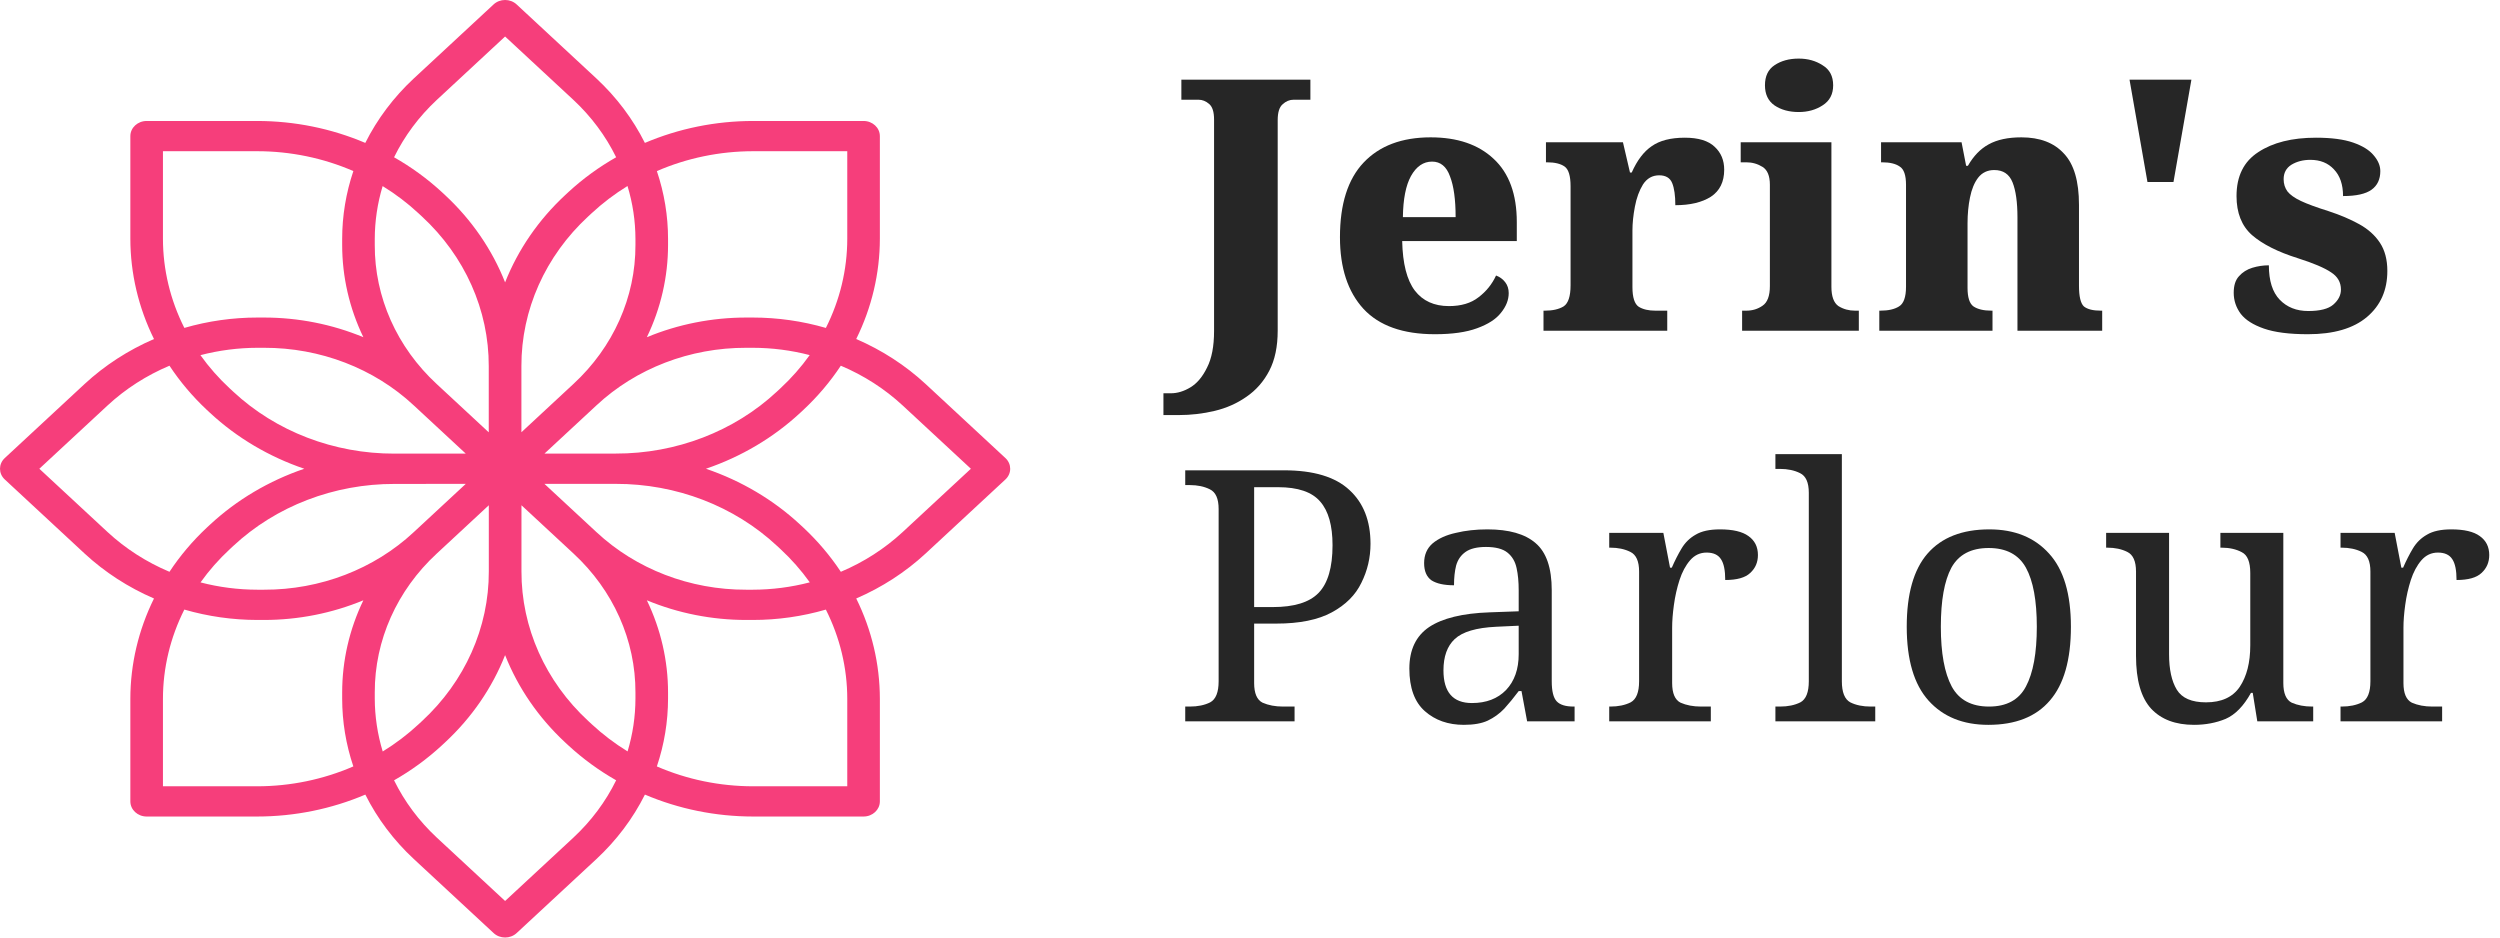 <svg width="128" height="48" viewBox="0 0 128 48" fill="none" xmlns="http://www.w3.org/2000/svg">
<path d="M51.478 23.453L47.39 19.659C46.36 18.706 45.158 17.927 43.838 17.358C44.634 15.746 45.047 13.995 45.049 12.223V6.968C45.049 6.541 44.675 6.194 44.214 6.194H38.553C36.642 6.195 34.755 6.578 33.018 7.317C32.405 6.092 31.566 4.976 30.538 4.02L26.451 0.227C26.125 -0.076 25.597 -0.076 25.271 0.227L21.183 4.02C20.156 4.976 19.317 6.092 18.703 7.317C16.967 6.578 15.08 6.195 13.171 6.194H7.509C7.048 6.194 6.674 6.541 6.674 6.968V12.223C6.676 13.995 7.088 15.747 7.884 17.358C6.565 17.928 5.362 18.707 4.332 19.66L0.244 23.453C-0.081 23.756 -0.081 24.246 0.244 24.548L4.332 28.342C5.362 29.295 6.565 30.074 7.884 30.643C7.088 32.254 6.676 34.005 6.674 35.778V41.032C6.674 41.459 7.048 41.806 7.509 41.806H13.171C15.081 41.805 16.968 41.422 18.705 40.683C19.318 41.908 20.157 43.024 21.185 43.98L25.273 47.773C25.598 48.076 26.126 48.076 26.452 47.773L30.54 43.98C31.567 43.024 32.407 41.908 33.02 40.683C34.756 41.422 36.643 41.805 38.553 41.806H44.214C44.675 41.806 45.049 41.459 45.049 41.032V35.778C45.047 34.005 44.635 32.253 43.839 30.642C45.159 30.072 46.361 29.293 47.391 28.34L51.479 24.547C51.804 24.244 51.803 23.755 51.478 23.453ZM33.632 8.76C35.172 8.091 36.852 7.744 38.553 7.742H43.38V12.223C43.38 13.801 43.005 15.36 42.285 16.79C41.073 16.438 39.811 16.259 38.542 16.258H38.208C36.454 16.258 34.72 16.601 33.119 17.265C33.835 15.779 34.204 14.17 34.204 12.542V12.233C34.204 11.055 34.011 9.884 33.632 8.76ZM38.208 17.807H38.542C39.527 17.808 40.508 17.934 41.456 18.181C41.019 18.794 40.516 19.365 39.955 19.884L39.778 20.049C37.592 22.087 34.618 23.23 31.519 23.223L27.875 23.226L30.538 20.755C32.568 18.861 35.33 17.799 38.208 17.807ZM32.535 12.233V12.542C32.543 15.213 31.399 17.776 29.359 19.659L26.696 22.131V18.746C26.688 15.87 27.919 13.11 30.116 11.081L30.293 10.917C30.853 10.397 31.468 9.93 32.128 9.524C32.396 10.405 32.533 11.317 32.535 12.233ZM22.364 5.115L25.861 1.869L29.359 5.115C30.271 5.965 31.012 6.959 31.547 8.052C30.665 8.553 29.849 9.147 29.115 9.823L28.938 9.987C27.575 11.252 26.526 12.778 25.861 14.457C25.198 12.778 24.148 11.253 22.786 9.987L22.609 9.823C21.874 9.148 21.058 8.553 20.176 8.052C20.711 6.96 21.452 5.965 22.364 5.115ZM19.188 12.233C19.19 11.318 19.326 10.408 19.591 9.528C20.252 9.934 20.867 10.4 21.427 10.921L21.604 11.085C23.801 13.114 25.032 15.873 25.024 18.75V22.135L22.361 19.664C20.32 17.779 19.178 15.214 19.188 12.542V12.233ZM21.184 20.755L23.848 23.226H20.2C17.101 23.233 14.127 22.091 11.941 20.052L11.764 19.888C11.203 19.368 10.7 18.798 10.262 18.184C11.213 17.936 12.194 17.809 13.181 17.807H13.515C16.393 17.799 19.155 18.861 21.184 20.755ZM8.343 7.742H13.171C14.871 7.743 16.552 8.09 18.092 8.759C17.713 9.883 17.52 11.054 17.519 12.233V12.542C17.519 14.17 17.888 15.779 18.604 17.265C17.003 16.601 15.269 16.258 13.515 16.258H13.181C11.912 16.258 10.65 16.437 9.439 16.789C8.718 15.359 8.344 13.8 8.343 12.223V7.742ZM5.512 27.245L2.014 24L5.512 20.755C6.427 19.908 7.499 19.22 8.677 18.724C9.217 19.542 9.857 20.299 10.584 20.981L10.761 21.145C12.125 22.41 13.769 23.384 15.579 24C13.769 24.616 12.126 25.59 10.762 26.854L10.585 27.018C9.857 27.7 9.217 28.458 8.677 29.276C7.499 28.78 6.427 28.092 5.512 27.245ZM18.091 39.24C16.551 39.909 14.871 40.257 13.171 40.258H8.343V35.778C8.344 34.199 8.718 32.64 9.438 31.21C10.65 31.562 11.912 31.741 13.181 31.742H13.515C15.269 31.742 17.003 31.399 18.604 30.735C17.888 32.221 17.519 33.83 17.519 35.458V35.767C17.519 36.945 17.712 38.116 18.091 39.24ZM13.515 30.193H13.181C12.196 30.192 11.215 30.066 10.267 29.819C10.704 29.206 11.207 28.635 11.768 28.116L11.945 27.951C14.131 25.913 17.105 24.77 20.204 24.777L23.848 24.774L21.185 27.245C19.155 29.139 16.393 30.201 13.515 30.193ZM19.188 35.767V35.458C19.18 32.787 20.324 30.224 22.364 28.341L25.027 25.869V29.254C25.035 32.13 23.804 34.89 21.607 36.919L21.43 37.083C20.87 37.603 20.256 38.07 19.595 38.476C19.328 37.595 19.191 36.683 19.188 35.767ZM29.359 42.885L25.861 46.13L22.364 42.885C21.452 42.036 20.711 41.043 20.176 39.952C21.058 39.45 21.874 38.854 22.608 38.177L22.785 38.013C24.148 36.748 25.198 35.222 25.861 33.542C26.526 35.222 27.575 36.747 28.937 38.013L29.114 38.177C29.849 38.853 30.665 39.449 31.547 39.951C31.012 41.043 30.271 42.036 29.359 42.885ZM32.535 35.767C32.533 36.682 32.398 37.592 32.132 38.472C31.471 38.066 30.856 37.599 30.296 37.079L30.119 36.915C27.922 34.886 26.691 32.127 26.699 29.25V25.869L29.362 28.34C31.401 30.224 32.544 32.787 32.535 35.458V35.767ZM30.539 27.245L27.875 24.774H31.523C34.623 24.767 37.596 25.909 39.782 27.948L39.959 28.112C40.52 28.632 41.023 29.202 41.461 29.816C40.511 30.064 39.529 30.191 38.542 30.193H38.208C35.33 30.201 32.569 29.139 30.539 27.245ZM43.38 40.258H38.553C36.852 40.257 35.172 39.91 33.631 39.241C34.01 38.117 34.203 36.946 34.204 35.767V35.458C34.204 33.83 33.835 32.221 33.119 30.735C34.72 31.399 36.454 31.742 38.208 31.742H38.542C39.811 31.742 41.073 31.563 42.284 31.211C43.005 32.641 43.379 34.2 43.38 35.778V40.258ZM46.212 27.245C45.297 28.092 44.227 28.78 43.051 29.276C42.509 28.458 41.868 27.701 41.139 27.019L40.962 26.855C39.598 25.59 37.954 24.616 36.144 24C37.954 23.384 39.597 22.41 40.961 21.146L41.138 20.982C41.867 20.3 42.508 19.543 43.05 18.724C44.226 19.22 45.296 19.908 46.211 20.755L49.709 24L46.212 27.245Z" fill="#F63E7B"/>
<path d="M59.568 21.252V20.136H59.946C60.282 20.136 60.618 20.034 60.954 19.83C61.29 19.626 61.572 19.29 61.8 18.822C62.04 18.354 62.16 17.73 62.16 16.95V6.114C62.16 5.73 62.076 5.466 61.908 5.322C61.74 5.178 61.56 5.106 61.368 5.106H60.486V4.08H67.092V5.106H66.228C66.024 5.106 65.838 5.184 65.67 5.34C65.502 5.484 65.418 5.754 65.418 6.15V16.932C65.418 17.748 65.274 18.432 64.986 18.984C64.698 19.536 64.308 19.98 63.816 20.316C63.336 20.652 62.796 20.892 62.196 21.036C61.596 21.18 60.978 21.252 60.342 21.252H59.568Z" fill="black" fill-opacity="0.85"/>
<path d="M73.466 17.112C71.834 17.112 70.616 16.68 69.812 15.816C69.008 14.94 68.606 13.716 68.606 12.144C68.606 10.452 69.008 9.18 69.812 8.328C70.628 7.464 71.774 7.032 73.25 7.032C74.618 7.032 75.692 7.398 76.472 8.13C77.264 8.862 77.66 9.942 77.66 11.37V12.342H71.792C71.816 13.494 72.032 14.34 72.44 14.88C72.848 15.408 73.43 15.672 74.186 15.672C74.81 15.672 75.314 15.522 75.698 15.222C76.094 14.922 76.394 14.55 76.598 14.106C76.79 14.178 76.946 14.292 77.066 14.448C77.186 14.604 77.246 14.79 77.246 15.006C77.246 15.354 77.114 15.69 76.85 16.014C76.598 16.338 76.19 16.602 75.626 16.806C75.074 17.01 74.354 17.112 73.466 17.112ZM74.528 11.118C74.528 10.218 74.432 9.522 74.24 9.03C74.06 8.526 73.754 8.274 73.322 8.274C72.878 8.274 72.518 8.52 72.242 9.012C71.978 9.492 71.84 10.194 71.828 11.118H74.528Z" fill="black" fill-opacity="0.85"/>
<path d="M79.027 16.932V15.906H79.099C79.495 15.906 79.813 15.834 80.053 15.69C80.293 15.534 80.413 15.174 80.413 14.61V9.534C80.413 9.006 80.311 8.67 80.107 8.526C79.903 8.382 79.603 8.31 79.207 8.31H79.153V7.284H83.095L83.455 8.832H83.545C83.821 8.208 84.163 7.758 84.571 7.482C84.979 7.194 85.543 7.05 86.263 7.05C86.959 7.05 87.469 7.206 87.793 7.518C88.117 7.818 88.279 8.208 88.279 8.688C88.279 9.312 88.051 9.774 87.595 10.074C87.139 10.362 86.533 10.506 85.777 10.506C85.777 10.014 85.723 9.636 85.615 9.372C85.507 9.108 85.285 8.976 84.949 8.976C84.601 8.976 84.325 9.132 84.121 9.444C83.929 9.756 83.791 10.134 83.707 10.578C83.623 11.022 83.581 11.43 83.581 11.802V14.7C83.581 15.228 83.689 15.564 83.905 15.708C84.121 15.84 84.403 15.906 84.751 15.906H85.363V16.932H79.027Z" fill="black" fill-opacity="0.85"/>
<path d="M92.094 5.736C91.602 5.736 91.188 5.622 90.852 5.394C90.528 5.166 90.366 4.824 90.366 4.368C90.366 3.9 90.528 3.558 90.852 3.342C91.188 3.114 91.602 3 92.094 3C92.562 3 92.97 3.114 93.318 3.342C93.678 3.558 93.858 3.9 93.858 4.368C93.858 4.824 93.678 5.166 93.318 5.394C92.97 5.622 92.562 5.736 92.094 5.736ZM89.196 16.932V15.906H89.412C89.724 15.906 90 15.822 90.24 15.654C90.492 15.486 90.618 15.15 90.618 14.646V9.462C90.618 9.006 90.492 8.7 90.24 8.544C89.988 8.388 89.712 8.31 89.412 8.31H89.124V7.284H93.768V14.682C93.768 15.174 93.888 15.504 94.128 15.672C94.38 15.828 94.662 15.906 94.974 15.906H95.172V16.932H89.196Z" fill="black" fill-opacity="0.85"/>
<path d="M96.22 16.932V15.906H96.274C96.682 15.906 97 15.834 97.228 15.69C97.468 15.546 97.588 15.21 97.588 14.682V9.462C97.588 8.97 97.48 8.658 97.264 8.526C97.06 8.382 96.76 8.31 96.364 8.31H96.31V7.284H100.432L100.666 8.49H100.756C101.044 7.986 101.398 7.62 101.818 7.392C102.25 7.152 102.808 7.032 103.492 7.032C104.44 7.032 105.166 7.308 105.67 7.86C106.186 8.4 106.444 9.276 106.444 10.488V14.628C106.444 15.18 106.528 15.534 106.696 15.69C106.876 15.834 107.164 15.906 107.56 15.906H107.632V16.932H103.294V11.136C103.294 10.356 103.21 9.756 103.042 9.336C102.874 8.916 102.562 8.706 102.106 8.706C101.758 8.706 101.482 8.838 101.278 9.102C101.086 9.354 100.948 9.69 100.864 10.11C100.78 10.518 100.738 10.962 100.738 11.442V14.736C100.738 15.228 100.84 15.546 101.044 15.69C101.26 15.834 101.566 15.906 101.962 15.906H102.016V16.932H96.22Z" fill="black" fill-opacity="0.85"/>
<path d="M109.95 9.318L109.032 4.08H112.2L111.282 9.318H109.95Z" fill="black" fill-opacity="0.85"/>
<path d="M118.164 17.112C117.216 17.112 116.466 17.016 115.914 16.824C115.362 16.632 114.966 16.38 114.726 16.068C114.486 15.744 114.366 15.384 114.366 14.988C114.366 14.616 114.456 14.334 114.636 14.142C114.816 13.938 115.044 13.794 115.32 13.71C115.596 13.626 115.878 13.584 116.166 13.584C116.166 14.376 116.352 14.964 116.724 15.348C117.096 15.732 117.582 15.924 118.182 15.924C118.782 15.924 119.208 15.816 119.46 15.6C119.724 15.372 119.856 15.114 119.856 14.826C119.856 14.454 119.688 14.16 119.352 13.944C119.016 13.716 118.452 13.476 117.66 13.224C116.628 12.9 115.842 12.504 115.302 12.036C114.774 11.568 114.51 10.902 114.51 10.038C114.51 9.018 114.882 8.268 115.626 7.788C116.37 7.296 117.354 7.05 118.578 7.05C119.37 7.05 120.006 7.134 120.486 7.302C120.966 7.47 121.314 7.686 121.53 7.95C121.758 8.214 121.872 8.484 121.872 8.76C121.872 9.18 121.722 9.498 121.422 9.714C121.122 9.93 120.636 10.038 119.964 10.038C119.964 9.45 119.808 8.994 119.496 8.67C119.196 8.346 118.794 8.184 118.29 8.184C117.918 8.184 117.594 8.268 117.318 8.436C117.054 8.604 116.922 8.85 116.922 9.174C116.922 9.414 116.988 9.624 117.12 9.804C117.252 9.972 117.48 10.134 117.804 10.29C118.14 10.446 118.614 10.62 119.226 10.812C119.814 11.004 120.336 11.226 120.792 11.478C121.248 11.73 121.602 12.048 121.854 12.432C122.106 12.816 122.232 13.296 122.232 13.872C122.232 14.856 121.884 15.642 121.188 16.23C120.492 16.818 119.484 17.112 118.164 17.112Z" fill="black" fill-opacity="0.85"/>
<path d="M60.684 36.932V36.176H60.918C61.326 36.176 61.674 36.104 61.962 35.96C62.25 35.804 62.394 35.444 62.394 34.88V26.06C62.394 25.532 62.244 25.196 61.944 25.052C61.656 24.908 61.314 24.836 60.918 24.836H60.684V24.08H65.742C67.254 24.08 68.37 24.416 69.09 25.088C69.81 25.748 70.17 26.666 70.17 27.842C70.17 28.55 70.014 29.216 69.702 29.84C69.402 30.464 68.898 30.968 68.19 31.352C67.482 31.736 66.534 31.928 65.346 31.928H64.212V34.97C64.212 35.498 64.356 35.834 64.644 35.978C64.944 36.11 65.292 36.176 65.688 36.176H66.282V36.932H60.684ZM65.166 31.082C66.258 31.082 67.038 30.842 67.506 30.362C67.986 29.87 68.226 29.054 68.226 27.914C68.226 26.906 68.016 26.162 67.596 25.682C67.176 25.19 66.456 24.944 65.436 24.944H64.212V31.082H65.166Z" fill="black" fill-opacity="0.85"/>
<path d="M74.949 37.112C74.145 37.112 73.479 36.878 72.951 36.41C72.423 35.942 72.159 35.216 72.159 34.232C72.159 33.272 72.495 32.564 73.167 32.108C73.851 31.652 74.883 31.4 76.263 31.352L77.757 31.298V30.218C77.757 29.786 77.721 29.408 77.649 29.084C77.577 28.748 77.421 28.484 77.181 28.292C76.941 28.1 76.575 28.004 76.083 28.004C75.627 28.004 75.279 28.088 75.039 28.256C74.799 28.424 74.637 28.658 74.553 28.958C74.481 29.246 74.445 29.582 74.445 29.966C73.941 29.966 73.557 29.882 73.293 29.714C73.041 29.534 72.915 29.24 72.915 28.832C72.915 28.412 73.059 28.076 73.347 27.824C73.647 27.572 74.043 27.392 74.535 27.284C75.027 27.164 75.567 27.104 76.155 27.104C77.259 27.104 78.081 27.338 78.621 27.806C79.173 28.274 79.449 29.078 79.449 30.218V34.88C79.449 35.384 79.533 35.726 79.701 35.906C79.869 36.086 80.157 36.176 80.565 36.176H80.619V36.932H78.189L77.901 35.384H77.757C77.505 35.72 77.259 36.02 77.019 36.284C76.779 36.536 76.497 36.74 76.173 36.896C75.861 37.04 75.453 37.112 74.949 37.112ZM75.363 35.996C76.095 35.996 76.677 35.774 77.109 35.33C77.541 34.874 77.757 34.262 77.757 33.494V32.036L76.605 32.09C75.585 32.138 74.877 32.348 74.481 32.72C74.097 33.08 73.905 33.614 73.905 34.322C73.905 35.438 74.391 35.996 75.363 35.996Z" fill="black" fill-opacity="0.85"/>
<path d="M82.392 36.932V36.176H82.446C82.854 36.176 83.202 36.104 83.49 35.96C83.778 35.804 83.922 35.444 83.922 34.88V29.264C83.922 28.736 83.772 28.4 83.472 28.256C83.184 28.112 82.842 28.04 82.446 28.04H82.392V27.284H85.164L85.506 29.066H85.596C85.752 28.706 85.92 28.376 86.1 28.076C86.28 27.776 86.52 27.542 86.82 27.374C87.12 27.194 87.534 27.104 88.062 27.104C88.722 27.104 89.208 27.218 89.52 27.446C89.844 27.674 90.006 27.998 90.006 28.418C90.006 28.79 89.874 29.096 89.61 29.336C89.358 29.576 88.932 29.696 88.332 29.696C88.332 29.204 88.26 28.85 88.116 28.634C87.972 28.406 87.726 28.292 87.378 28.292C87.042 28.292 86.76 28.424 86.532 28.688C86.304 28.952 86.124 29.288 85.992 29.696C85.86 30.104 85.764 30.53 85.704 30.974C85.644 31.406 85.614 31.796 85.614 32.144V34.97C85.614 35.498 85.758 35.834 86.046 35.978C86.346 36.11 86.694 36.176 87.09 36.176H87.594V36.932H82.392Z" fill="black" fill-opacity="0.85"/>
<path d="M90.901 36.932V36.176H91.135C91.543 36.176 91.891 36.104 92.179 35.96C92.467 35.804 92.611 35.444 92.611 34.88V25.232C92.611 24.704 92.461 24.368 92.161 24.224C91.873 24.08 91.531 24.008 91.135 24.008H90.901V23.252H94.303V34.88C94.303 35.444 94.447 35.804 94.735 35.96C95.023 36.104 95.371 36.176 95.779 36.176H96.013V36.932H90.901Z" fill="black" fill-opacity="0.85"/>
<path d="M101.801 37.112C100.505 37.112 99.485 36.698 98.741 35.87C97.997 35.042 97.625 33.782 97.625 32.09C97.625 30.41 97.979 29.162 98.687 28.346C99.407 27.518 100.463 27.104 101.855 27.104C103.151 27.104 104.171 27.518 104.915 28.346C105.659 29.162 106.031 30.41 106.031 32.09C106.031 33.782 105.671 35.042 104.951 35.87C104.243 36.698 103.193 37.112 101.801 37.112ZM101.837 36.176C102.737 36.176 103.367 35.834 103.727 35.15C104.099 34.454 104.285 33.434 104.285 32.09C104.285 30.746 104.099 29.738 103.727 29.066C103.355 28.394 102.719 28.058 101.819 28.058C100.919 28.058 100.283 28.394 99.911 29.066C99.551 29.738 99.371 30.746 99.371 32.09C99.371 33.434 99.557 34.454 99.929 35.15C100.301 35.834 100.937 36.176 101.837 36.176Z" fill="black" fill-opacity="0.85"/>
<path d="M112.334 37.112C111.386 37.112 110.654 36.836 110.138 36.284C109.622 35.72 109.364 34.82 109.364 33.584V29.264C109.364 28.736 109.214 28.4 108.914 28.256C108.626 28.112 108.284 28.04 107.888 28.04H107.834V27.284H111.056V33.494C111.056 34.274 111.188 34.88 111.452 35.312C111.716 35.744 112.214 35.96 112.946 35.96C113.738 35.96 114.314 35.696 114.674 35.168C115.034 34.628 115.214 33.92 115.214 33.044V29.336C115.214 28.772 115.07 28.418 114.782 28.274C114.494 28.118 114.146 28.04 113.738 28.04H113.684V27.284H116.906V34.97C116.906 35.498 117.05 35.834 117.338 35.978C117.638 36.11 117.986 36.176 118.382 36.176H118.436V36.932H115.574L115.34 35.474H115.25C114.878 36.146 114.446 36.59 113.954 36.806C113.462 37.01 112.922 37.112 112.334 37.112Z" fill="black" fill-opacity="0.85"/>
<path d="M119.835 36.932V36.176H119.889C120.297 36.176 120.645 36.104 120.933 35.96C121.221 35.804 121.365 35.444 121.365 34.88V29.264C121.365 28.736 121.215 28.4 120.915 28.256C120.627 28.112 120.285 28.04 119.889 28.04H119.835V27.284H122.607L122.949 29.066H123.039C123.195 28.706 123.363 28.376 123.543 28.076C123.723 27.776 123.963 27.542 124.263 27.374C124.563 27.194 124.977 27.104 125.505 27.104C126.165 27.104 126.651 27.218 126.963 27.446C127.287 27.674 127.449 27.998 127.449 28.418C127.449 28.79 127.317 29.096 127.053 29.336C126.801 29.576 126.375 29.696 125.775 29.696C125.775 29.204 125.703 28.85 125.559 28.634C125.415 28.406 125.169 28.292 124.821 28.292C124.485 28.292 124.203 28.424 123.975 28.688C123.747 28.952 123.567 29.288 123.435 29.696C123.303 30.104 123.207 30.53 123.147 30.974C123.087 31.406 123.057 31.796 123.057 32.144V34.97C123.057 35.498 123.201 35.834 123.489 35.978C123.789 36.11 124.137 36.176 124.533 36.176H125.037V36.932H119.835Z" fill="black" fill-opacity="0.85"/>
</svg>
